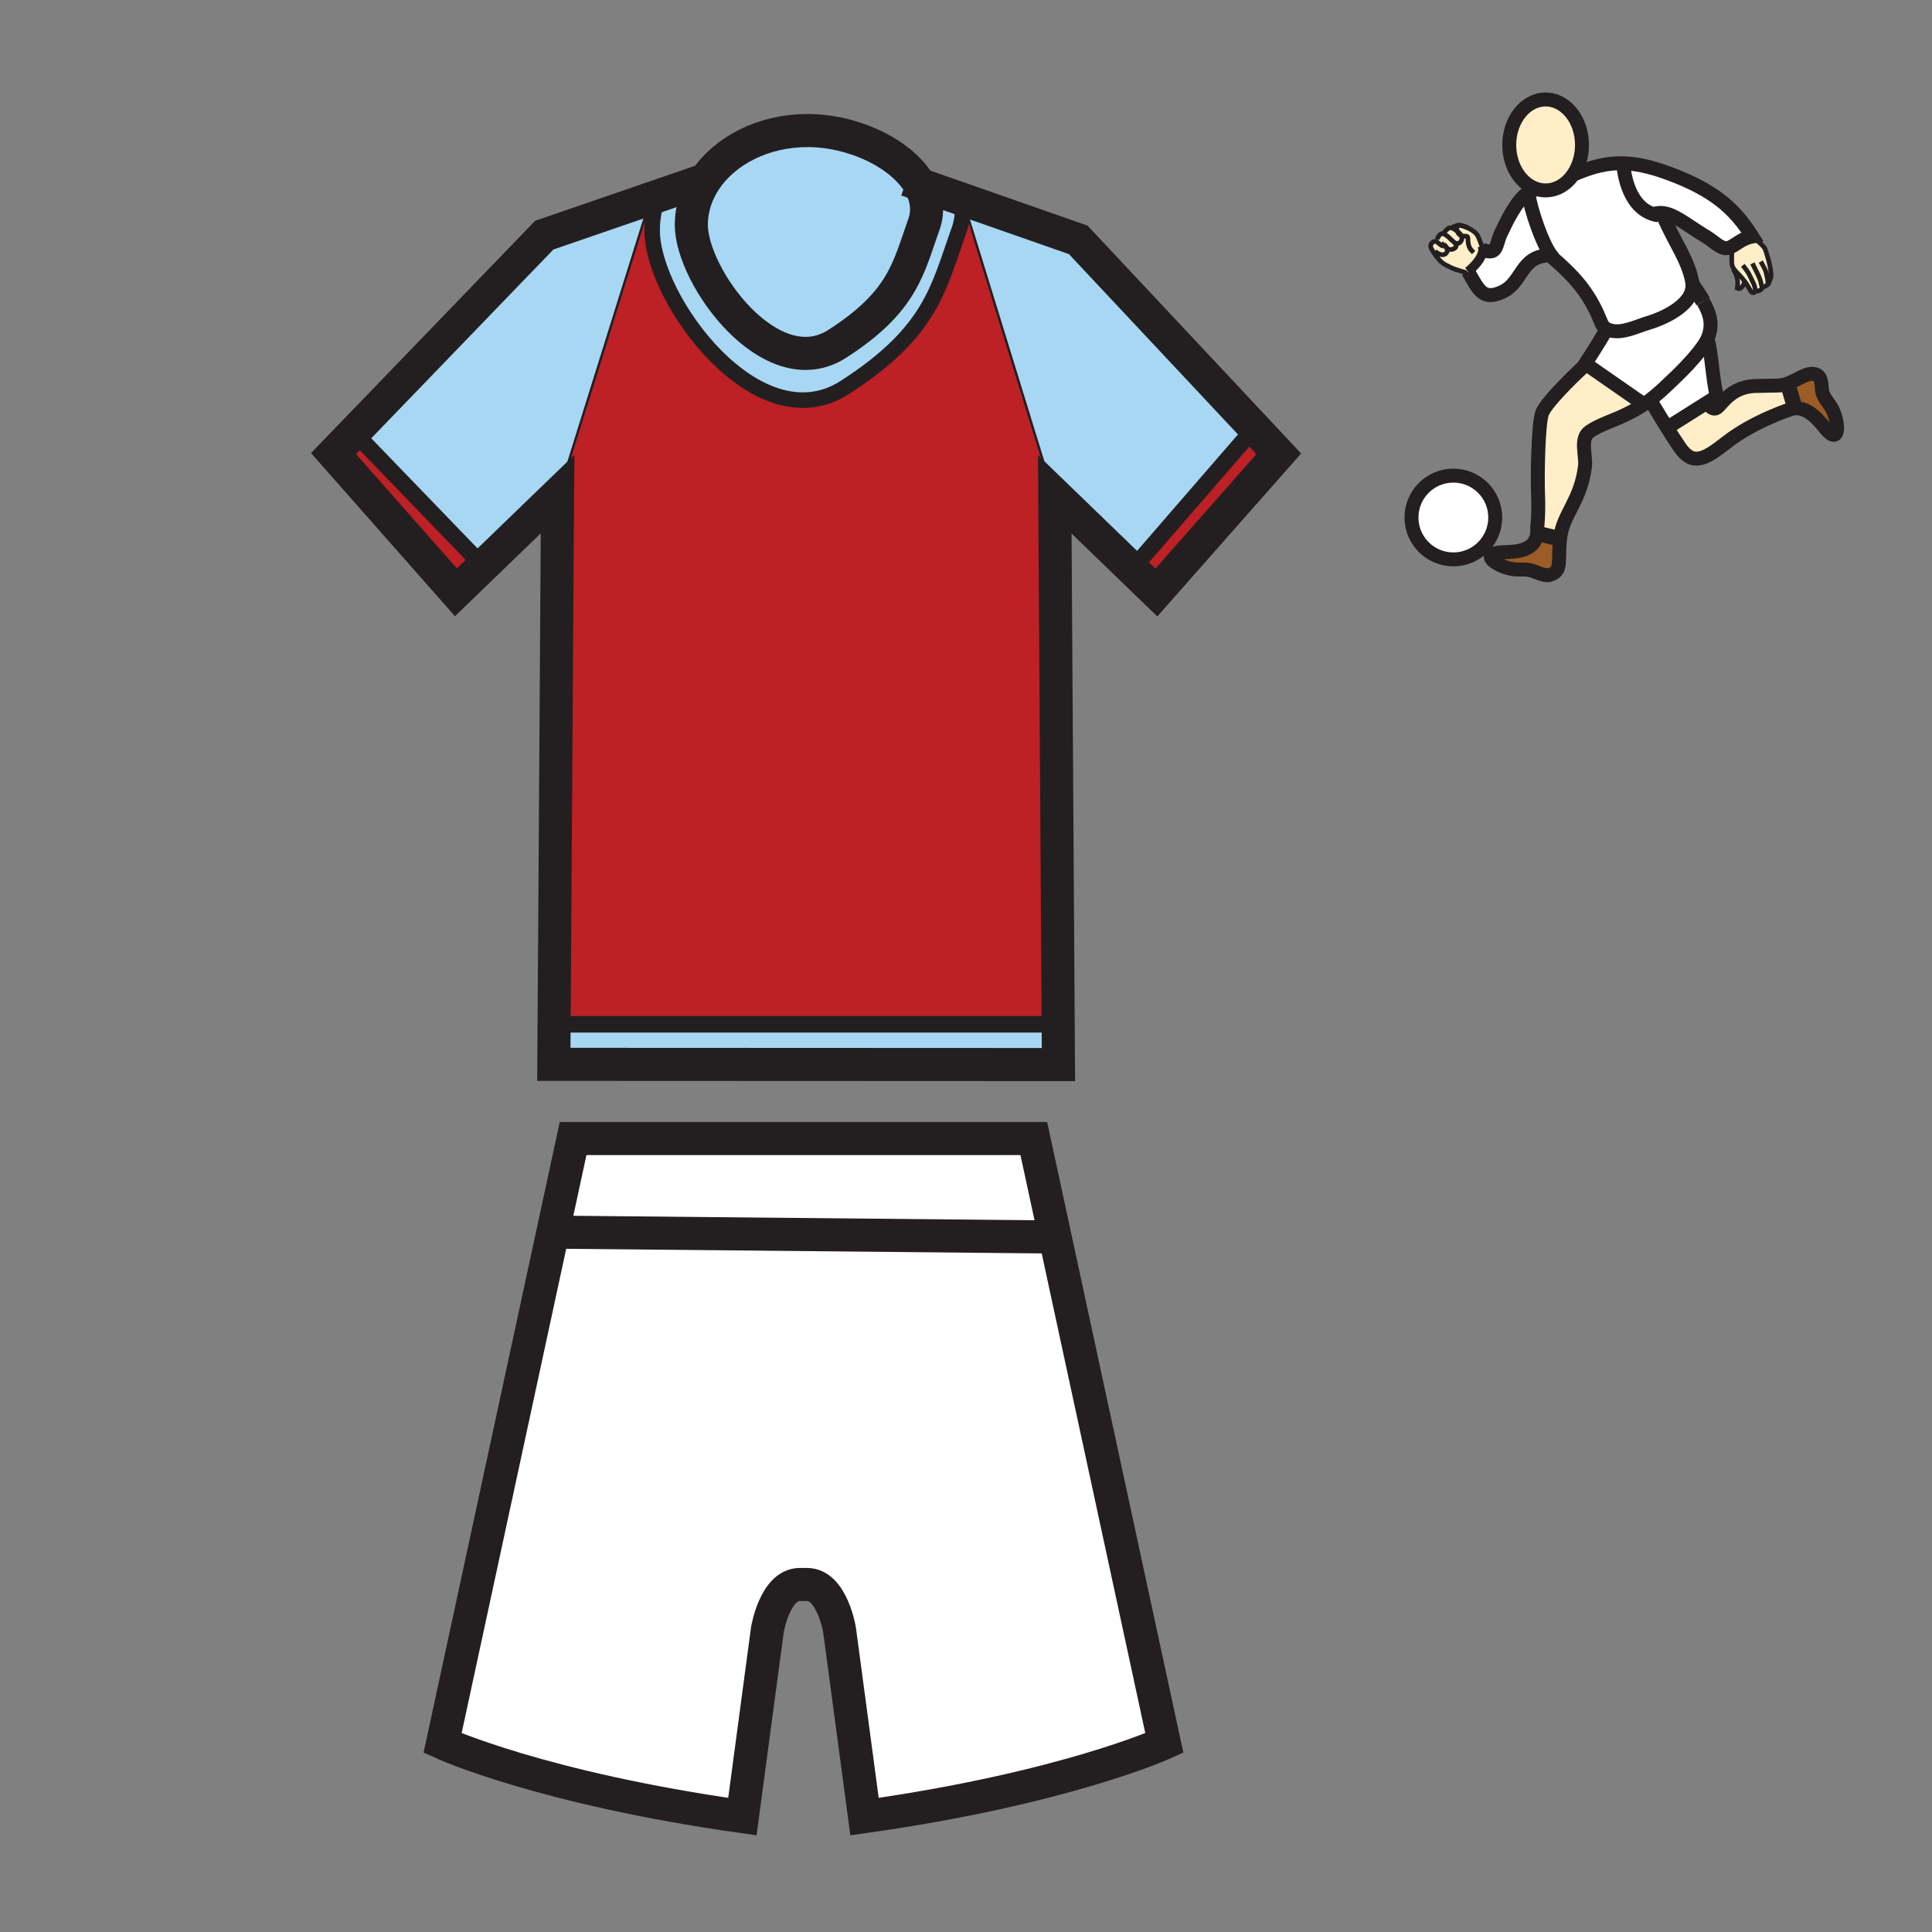 <?xml version="1.0" encoding="iso-8859-1"?>
<!-- Generator: Adobe Illustrator 12.0.1, SVG Export Plug-In . SVG Version: 6.00 Build 51448)  -->
<!DOCTYPE svg PUBLIC "-//W3C//DTD SVG 1.1//EN" "http://www.w3.org/Graphics/SVG/1.1/DTD/svg11.dtd">
<svg  version="1.1" id="Layer_1" xmlns="http://www.w3.org/2000/svg" xmlns:xlink="http://www.w3.org/1999/xlink" width="850.394" height="850.394"
	 viewBox="0 0 850.394 850.394" style="overflow:visible;enable-background:new 0 0 850.394 850.394;" xml:space="preserve">
<rect x="0" y="0" width="850.394" height="850.394" fill="#808080" stroke="none"/>
<g id="XMLID_1_">
	<g>
		<polygon style="fill:#BD2025;" points="552.199,188.365 562.87,199.753 508.988,260.8 498.266,250.442 499.565,249.101 		"/>
		<path style="fill:#A8D7F4;" d="M552.199,188.365l-52.634,60.736l-1.3,1.341l-33.997-32.864l0.01,2.132L424.687,91.021l-1.03,0.052
			c-0.052-1.165-0.198-2.319-0.416-3.463l51.365,17.971L552.199,188.365z"/>
		<path style="fill:#FFFFFF;" d="M464.3,543.99l48.203,223.224c0,0-43.555,19.926-131.975,32.385l-11.003-82.242
			c0,0-3.297-19.926-14.29-19.926h-3.172c-10.993,0-14.29,19.926-14.29,19.926l-11.003,82.242
			c-88.43-12.459-131.964-32.385-131.964-32.385l48.744-225.771l4.337,0.936l214.238,2.08L464.3,543.99z"/>
		<polygon style="fill:#A8D7F4;" points="465.776,450.849 465.891,468.58 243.78,468.486 243.894,450.858 464.206,450.858 		"/>
		<path style="fill:#BD2025;" d="M464.278,219.71l1.498,231.138l-1.57,0.01H243.894l1.508-232.084l39.925-127.753l2.797,0.624
			c-0.707,3.193-1.082,6.479-1.082,9.838c0,30.264,46.425,93.734,84.77,69.087c38.428-24.7,41.173-43.909,50.263-69.087
			c1.269-3.515,1.757-7.009,1.581-10.41l1.03-0.052L464.278,219.71z"/>
		<polygon style="fill:#FFFFFF;" points="464.3,543.99 462.126,544.458 247.888,542.378 243.551,541.442 252.256,501.152 
			455.044,501.152 		"/>
		<path style="fill:#A8D7F4;" d="M423.657,91.074c0.177,3.401-0.312,6.895-1.581,10.41c-9.09,25.178-11.835,44.387-50.263,69.087
			c-38.344,24.647-84.77-38.823-84.77-69.087c0-3.359,0.375-6.646,1.082-9.838c0.406-1.83,0.936-3.629,1.56-5.387l20.852-7.176
			c-3.983,5.907-6.24,12.688-6.24,19.895c0,22.942,35.172,71.042,64.23,52.364c29.12-18.72,31.2-33.28,38.084-52.364
			c2.257-6.24,1.29-12.334-1.914-17.856l18.543,6.489C423.459,88.754,423.604,89.909,423.657,91.074z"/>
		<path style="fill:#A8D7F4;" d="M310.537,79.083c8.684-12.875,25.532-21.622,44.907-21.622c20.092,0,41.402,10.078,49.254,23.66
			c3.203,5.522,4.17,11.617,1.914,17.856c-6.885,19.084-8.965,33.644-38.084,52.364c-29.058,18.678-64.23-29.421-64.23-52.364
			C304.297,91.771,306.554,84.99,310.537,79.083z"/>
		<path style="fill:#A8D7F4;" d="M239.568,103.501l50.117-17.243c-0.624,1.758-1.154,3.557-1.56,5.387l-2.797-0.624l-39.925,127.753
			l0.01-1.279l-32.77,31.657l-56.274-58.292l-0.562-0.541L239.568,103.501z"/>
		<polygon style="fill:#BD2025;" points="156.369,190.861 212.643,249.152 200.683,260.707 146.801,199.649 155.807,190.32 		"/>
	</g>
	<g>
		<path style="fill:none;stroke:#231F20;stroke-width:14.56;" d="M404.698,81.121c3.203,5.522,4.17,11.617,1.914,17.856
			c-6.885,19.084-8.965,33.644-38.084,52.364c-29.058,18.678-64.23-29.421-64.23-52.364c0-7.207,2.257-13.988,6.24-19.895
			c8.684-12.875,25.532-21.622,44.907-21.622C375.536,57.461,396.846,67.539,404.698,81.121z"/>
		<polyline style="fill:none;stroke:#231F20;stroke-width:14.56;" points="399.124,79.166 404.698,81.121 423.241,87.61 
			474.605,105.582 552.199,188.365 562.87,199.753 508.988,260.8 498.266,250.442 464.269,217.578 464.278,219.71 465.776,450.849 
			465.891,468.58 243.78,468.486 243.894,450.858 245.402,218.774 245.413,217.495 212.643,249.152 200.683,260.707 
			146.801,199.649 155.807,190.32 239.568,103.501 289.685,86.258 310.537,79.083 310.547,79.083 		"/>
		<path style="fill:none;stroke:#231F20;stroke-width:14.56;" d="M243.551,541.442l8.705-40.29h202.788l9.256,42.838
			l48.203,223.224c0,0-43.555,19.926-131.975,32.385l-11.003-82.242c0,0-3.297-19.926-14.29-19.926h-3.172
			c-10.993,0-14.29,19.926-14.29,19.926l-11.003,82.242c-88.43-12.459-131.964-32.385-131.964-32.385L243.551,541.442z"/>
		<line style="fill:none;stroke:#231F20;stroke-width:14.56;" x1="247.888" y1="542.378" x2="462.126" y2="544.458"/>
		<path style="fill:none;stroke:#231F20;stroke-width:6.84;" d="M422.95,86.248c0.104,0.447,0.208,0.905,0.291,1.362
			c0.218,1.144,0.364,2.298,0.416,3.463c0.177,3.401-0.312,6.895-1.581,10.41c-9.09,25.178-11.835,44.387-50.263,69.087
			c-38.344,24.647-84.77-38.823-84.77-69.087c0-3.359,0.375-6.646,1.082-9.838c0.406-1.83,0.936-3.629,1.56-5.387
			c0.146-0.405,0.291-0.811,0.447-1.217"/>
		<polyline style="fill:none;stroke:#231F20;stroke-width:1.04;" points="243.728,224.141 245.402,218.774 285.328,91.021 		"/>
		<polyline style="fill:none;stroke:#231F20;stroke-width:1.04;" points="424.687,91.021 464.278,219.71 466.286,226.221 		"/>
		<polyline style="fill:none;stroke:#231F20;stroke-width:7.28;" points="243.728,450.858 243.894,450.858 464.206,450.858 		"/>
		<polyline style="fill:none;stroke:#231F20;stroke-width:7.28;" points="156.369,190.861 212.643,249.152 214.608,251.18 		"/>
		<polyline style="fill:none;stroke:#231F20;stroke-width:7.28;" points="499.565,249.101 552.199,188.365 553.646,186.701 		"/>
	</g>
</g>
<rect style="fill:none;" width="850.394" height="850.394"/>
<g id="XMLID_15_">
	<g>
		<path style="fill:#9C5C25;" d="M803.506,188.632c-2.989-3.623-7.532-9.431-13.706-8.885l-0.067-1.175l-2.708-9.133l-1.713-0.14
			c5.481-1.417,9.978-5.958,13.972-4.491c3.211,1.186,2.197,6.378,3.007,8.371c1.373,3.395,2.945,4.161,4.458,7.43
			C809.58,186.721,809.69,196.132,803.506,188.632z"/>
		<path style="fill:#FFEEC8;" d="M789.732,178.572l0.067,1.175c-0.274,0.026-0.553,0.061-0.836,0.114c0,0-16.7,5.186-29.258,15.053
			c-9.473,7.441-14.711,10.147-20.292,2.031c-1.794-2.606-3.769-5.677-5.624-8.646l17.715-11.161
			c0.616,1.102,2.272,3.588,4.143,2.384c2.366-1.522,6.428-9.975,18.434-9.642l8.184-0.175c1.049,0,2.063-0.152,3.047-0.406
			l1.713,0.14L789.732,178.572z"/>
		<path style="fill:#FFEEC8;" d="M775.551,126.019c0.046,0.307,0.09,1.058-0.447,1.473c-0.687,0.535-1.773,0.736-2.344,0.657
			l-0.134-0.035c-0.155,0.666-0.985,0.955-1.607,0.517c-0.584-0.409-1.184-2.253-3.117-4.856c-0.345-0.465-0.733-0.956-1.175-1.467
			c-1.235-1.432-2.639-2.67-3.512-3.897c-0.397-0.561-0.687-1.116-0.798-1.686c-0.462-2.329,0.1-4.167-0.248-8.172
			c2.354-1.215,4.76-3.597,9.092-4.467c1.455,1.303,4.739,3.722,5.622,5.399c0.181,0.354,2.755,7.979,2.693,11.853
			c-0.009,0.792-0.558,2.153-0.97,2.84c-0.015,0.374-0.152,0.903-0.742,1.271C776.999,125.973,776.023,126.633,775.551,126.019z"/>
		<path style="fill:#FFFFFF;" d="M762.169,108.553c-0.66,0.339-1.314,0.59-2.008,0.689c-2.693,0.386-6.226-3.24-8.269-4.479
			c-8.929-5.405-14.313-10.092-19.452-10.921c-1.575-0.257-3.127-0.149-4.748,0.412c-12.245-3.801-13.145-21.791-13.145-21.791
			l0.015-0.59c7.062,0.196,14.661,2.191,24.364,6.153c17.937,7.333,25.729,15.62,32.334,26.059
			C766.929,104.957,764.523,107.338,762.169,108.553z"/>
		<path style="fill:#FFEEC8;" d="M764.685,126.875c0.561-2.934-0.067-5.838-1.765-8.254l0.295-0.21
			c0.873,1.227,2.276,2.466,3.512,3.897c0.441,0.511,0.83,1.002,1.175,1.467C767.604,125.365,766.364,127.714,764.685,126.875z"/>
		<path style="fill:#FFFFFF;" d="M751.505,177.138l-17.715,11.161c-3.921-6.276-7.311-12.093-7.311-12.093l-0.148-0.193
			c2.448-1.875,5.061-4.163,8.175-7.146l0.521-0.514c7.277-6.723,14.521-14.711,16.508-19.14c1.759,4.745,2.363,18.903,4.198,25.264
			L751.505,177.138z"/>
		<path style="fill:#FFFFFF;" d="M749.632,132.681c2.972,5.142,4.678,10.32,1.902,16.531c-1.987,4.429-9.23,12.417-16.508,19.14
			l-0.521,0.514c-3.114,2.983-5.727,5.271-8.175,7.146c-0.968,0.739-1.905,1.415-2.84,2.042l-0.149-0.225l-25.404-17.665
			l-0.132-0.094c0,0,6.495-9.954,9.146-14.839l0.245-0.418c0.559,0.304,1.242,0.549,2.095,0.745
			c5.157,1.175,11.337-1.966,15.918-3.331c8.009-2.387,19.979-8.257,19.76-16.841C746.578,127.877,748.247,130.273,749.632,132.681z
			"/>
		<path style="fill:#FFEEC8;" d="M723.342,177.83l0.149,0.225c-2.881,1.937-5.718,3.436-9.113,5.02
			c-4.634,2.162-10.562,4.046-14.632,6.843c-4.566,3.144-1.479,10.434-2.109,15.482c-1.861,14.883-9.473,20.8-10.825,30.781
			c-0.044,0.327-0.085,0.646-0.12,0.961l-0.467-0.046l-8.453-2.031l-1.2-0.155c0.11-0.83,0.134-1.744,0.063-2.755
			c0,0,0.707-5.955,0.368-14.071c-0.339-8.12,0-30.611,1.692-36.025c1.688-5.411,18.603-20.972,18.603-20.972l0.64-0.92
			L723.342,177.83z"/>
		<path style="fill:#FFEEC8;" d="M696.33,63.798c0,4.85-1.382,9.3-3.678,12.762c-2.937,4.427-7.369,7.246-12.33,7.246
			c-1.178,0-2.325-0.158-3.43-0.462c-7.196-1.96-12.581-9.969-12.581-19.546c0-11.05,7.167-20.011,16.011-20.011
			C689.163,43.787,696.33,52.748,696.33,63.798z"/>
		<path style="fill:#9C5C25;" d="M686.225,237.095l0.467,0.046c-1.136,9.768,1.163,14.357-4.64,15.915
			c-2.46,0.66-5.957-1.461-8.046-1.958c-3.562-0.856-5.102-0.018-8.64-0.693c-6.615-1.242-14.346-6.626-4.637-7.298
			c4.464-0.31,14.708,0.462,15.842-8.198l1.2,0.155L686.225,237.095z"/>
		<path style="fill:#FFFFFF;" d="M703.275,138.439c-5.288-11.634-11.795-18.033-21.083-26.044c0.138-0.003,0.277-0.003,0.418-0.003
			l0.107-0.082c-3.97-5.341-9.03-20.049-10.057-27.593c1.362-0.912,2.773-1.399,4.199-1.256l0.032-0.117
			c1.104,0.304,2.252,0.462,3.43,0.462c4.961,0,9.394-2.819,12.33-7.246l0.251,0.172c7.771-3.38,14.434-5.063,21.659-4.859
			l-0.015,0.59c0,0,0.899,17.989,13.145,21.791c1.621-0.561,3.173-0.669,4.748-0.412l-0.211,1.519
			c5.052,11.743,10.723,18.816,12.572,28.487c0.103,0.523,0.155,1.035,0.167,1.54c0.219,8.584-11.751,14.454-19.76,16.841
			c-4.581,1.364-10.761,4.505-15.918,3.331c-0.853-0.196-1.536-0.441-2.095-0.745C705.002,143.625,704.698,141.572,703.275,138.439z
			"/>
		<path style="fill:#FFFFFF;" d="M682.192,112.395c-12.835,0.126-11.886,11.728-20.7,15.982c-8.859,4.277-10.752-1.061-15.001-8.324
			c-0.102-0.175-0.207-0.354-0.313-0.532c2.394-1.911,6.294-5.864,6.536-9.358l0.477,0.009c6.139,2.063,4.999-2.302,7.515-7.591
			c1.925-4.049,6.568-14.264,11.955-17.863c1.026,7.544,6.087,22.252,10.057,27.593l-0.107,0.082
			C682.47,112.392,682.33,112.392,682.192,112.395z"/>
		<path style="fill:#FFFFFF;" d="M639.719,209.353c10.177,0,18.431,8.257,18.431,18.437c0,10.182-8.254,18.436-18.431,18.436
			c-10.185,0-18.436-8.254-18.436-18.436C621.283,217.609,629.534,209.353,639.719,209.353z"/>
		<path style="fill:#FFEEC8;" d="M637.235,100.717c0.889-0.792,1.85-0.359,2.066-0.242l0.006-0.015
			c0.47,0.208,1.326,0.666,2.139,1.292c0.236,0.695,0.628,1.277,1.188,1.697c0.185,0.137,0.38,0.237,0.579,0.307
			c0.003,0,0.003,0,0.003,0c0.298,0.622,0.377,1.3,0.078,1.995c-0.87,2.019-2.547,1.397-3.062,1.038
			c-0.126-0.129-0.263-0.246-0.4-0.345c-1.222-0.877-2.191-2.358-3.559-3.021c-0.239-0.117-0.395-0.245-0.485-0.388
			C635.363,102.368,636.415,101.465,637.235,100.717z"/>
		<path style="fill:#FFEEC8;" d="M631.582,106.248c0.006,0,0.015,0,0.021,0c1.239,0.017,1.107,0.821,3.723,2.27l0.666-0.073
			c0.307,0.292,0.59,0.549,0.87,0.76c0.456,1.066,0.114,2.063-0.82,2.647c-1.481,0.935-3.775-0.643-4.441-1.326l-0.851,0.172
			c-0.414-0.652-0.809-1.353-0.979-1.87C629.438,107.823,630.39,106.248,631.582,106.248z"/>
		<path style="fill:#FFEEC8;" d="M631.603,106.248c-0.006,0-0.015,0-0.021,0l1.025-0.821c0.103-0.651,0.678-1.776,1.49-2.352
			c0.59-0.426,1.338-0.196,1.691-0.041c0.091,0.143,0.246,0.271,0.485,0.388c1.367,0.664,2.337,2.145,3.559,3.021
			c0.138,0.099,0.274,0.216,0.4,0.345c0.777,0.797,1.178,2.083-0.4,2.734c-1.326,0.541-2.133,0.322-2.972-0.318
			c-0.28-0.21-0.563-0.467-0.87-0.76l-0.666,0.073C632.71,107.069,632.842,106.265,631.603,106.248z"/>
		<path style="fill:#FFEEC8;" d="M636.178,116.523c-1.881-0.996-3.324-2.822-4.534-4.502c-0.242-0.339-0.572-0.818-0.895-1.323
			l0.851-0.172c0.666,0.684,2.96,2.261,4.441,1.326c0.935-0.584,1.276-1.581,0.82-2.647c0.839,0.64,1.646,0.859,2.972,0.318
			c1.578-0.651,1.178-1.937,0.4-2.734c0.515,0.359,2.191,0.981,3.062-1.038c0.299-0.695,0.22-1.373-0.078-1.995c0,0,0,0-0.003,0
			c-0.359-0.763-1.046-1.449-1.768-2.004c-0.205-0.579-0.299-1.236-0.299-1.946c0-0.664,1.242-0.678,2.548-0.397
			c3.702,1.195,5.42,2.764,5.724,3.065c1.689,1.642,1.765,3.649,2.957,5.873l0.073-0.029c0.23,0.59,0.31,1.212,0.266,1.847
			c-0.242,3.494-4.143,7.447-6.536,9.358c0.105,0.178,0.211,0.356,0.313,0.532l-0.896,0.055
			C640.687,118.54,640.695,118.902,636.178,116.523z"/>
	</g>
	<g>
		<path style="fill:none;stroke:#231F20;stroke-width:6.136;" d="M676.893,83.344c-7.196-1.96-12.581-9.969-12.581-19.546
			c0-11.05,7.167-20.011,16.011-20.011c8.841,0,16.008,8.961,16.008,20.011c0,4.85-1.382,9.3-3.678,12.762
			c-2.937,4.427-7.369,7.246-12.33,7.246C679.145,83.806,677.997,83.648,676.893,83.344z"/>
		<path style="fill:none;stroke:#231F20;stroke-width:6.136;" d="M676.86,83.461c-1.426-0.143-2.837,0.345-4.199,1.256
			c-5.387,3.6-10.03,13.814-11.955,17.863c-2.516,5.289-1.376,9.653-7.515,7.591"/>
		<path style="fill:none;stroke:#231F20;stroke-width:6.136;" d="M646.179,119.521c0.105,0.178,0.211,0.356,0.313,0.532
			c4.249,7.263,6.142,12.601,15.001,8.324c8.814-4.254,7.865-15.856,20.7-15.982c0.138-0.003,0.277-0.003,0.418-0.003"/>
		<path style="fill:none;stroke:#231F20;stroke-width:6.136;" d="M680.74,111.147c0.491,0.421,0.976,0.836,1.452,1.248
			c9.288,8.012,15.795,14.41,21.083,26.044c1.423,3.132,1.727,5.186,3.921,6.375c0.559,0.304,1.242,0.549,2.095,0.745
			c5.157,1.175,11.337-1.966,15.918-3.331c8.009-2.387,19.979-8.257,19.76-16.841c-0.012-0.505-0.064-1.017-0.167-1.54
			c-1.85-9.671-7.521-16.744-12.572-28.487"/>
		<path style="fill:none;stroke:#231F20;stroke-width:6.136;" d="M692.903,76.732c7.771-3.38,14.434-5.063,21.659-4.859
			c7.062,0.196,14.661,2.191,24.364,6.153c17.937,7.333,25.729,15.62,32.334,26.059c-4.332,0.871-6.737,3.252-9.092,4.467
			c-0.66,0.339-1.314,0.59-2.008,0.689c-2.693,0.386-6.226-3.24-8.269-4.479c-8.929-5.405-14.313-10.092-19.452-10.921
			c-1.575-0.257-3.127-0.149-4.748,0.412c-0.43,0.146-0.862,0.324-1.303,0.538"/>
		<path style="fill:none;stroke:#231F20;stroke-width:6.765;" d="M749.632,132.681c-1.385-2.407-3.054-4.803-4.663-7.292
			c-0.003-0.003-0.006-0.009-0.009-0.012"/>
		<path style="fill:none;stroke:#231F20;stroke-width:6.136;" d="M697.298,161.086c0,0-16.914,15.561-18.603,20.972
			c-1.692,5.414-2.031,27.905-1.692,36.025c0.339,8.116-0.368,14.071-0.368,14.071c0.07,1.011,0.047,1.925-0.063,2.755
			c-1.134,8.66-11.378,7.889-15.842,8.198c-9.709,0.672-1.979,6.057,4.637,7.298c3.538,0.675,5.078-0.164,8.64,0.693
			c2.089,0.497,5.586,2.618,8.046,1.958c5.803-1.558,3.504-6.147,4.64-15.915c0.035-0.315,0.076-0.634,0.12-0.961
			c1.353-9.981,8.964-15.897,10.825-30.781c0.631-5.048-2.457-12.338,2.109-15.482c4.07-2.796,9.998-4.681,14.632-6.843
			c3.396-1.583,6.232-3.083,9.113-5.02c0.935-0.628,1.872-1.303,2.84-2.042c2.448-1.875,5.061-4.163,8.175-7.146l0.521-0.514
			c7.277-6.723,14.521-14.711,16.508-19.14c2.775-6.211,1.069-11.389-1.902-16.531"/>
		<path style="fill:none;stroke:#231F20;stroke-width:6.136;" d="M751.534,149.212c1.759,4.745,2.363,18.903,4.198,25.264
			l-4.228,2.662l-17.715,11.161l-0.298,0.187"/>
		<path style="fill:none;stroke:#231F20;stroke-width:6.136;" d="M672.606,84.303c0.018,0.137,0.035,0.274,0.055,0.415
			c1.026,7.544,6.087,22.252,10.057,27.593c0.573,0.774,1.122,1.353,1.637,1.683"/>
		<path style="fill:none;stroke:#231F20;stroke-width:2.045;" d="M643.217,103.756c0.298,0.622,0.377,1.3,0.078,1.995
			c-0.87,2.019-2.547,1.397-3.062,1.038c-0.023-0.015-0.047-0.032-0.064-0.047"/>
		<path style="fill:none;stroke:#231F20;stroke-width:2.045;" d="M652.376,108.346c-1.192-2.224-1.268-4.231-2.957-5.873
			c-0.304-0.301-2.021-1.87-5.724-3.065c-0.251-0.082-0.514-0.161-0.786-0.24c-1.355-0.383-4.295,0.991-3.602,1.292
			c0.47,0.208,1.326,0.666,2.139,1.292c0.722,0.555,1.408,1.242,1.768,2.004"/>
		<path style="fill:none;stroke:#231F20;stroke-width:2.045;" d="M639.348,100.501c0,0-0.015-0.009-0.046-0.026
			c-0.217-0.117-1.178-0.549-2.066,0.242c-0.82,0.748-1.872,1.651-1.446,2.317c0.091,0.143,0.246,0.271,0.485,0.388
			c1.367,0.664,2.337,2.145,3.559,3.021c0.138,0.099,0.274,0.216,0.4,0.345c0.777,0.797,1.178,2.083-0.4,2.734
			c-1.326,0.541-2.133,0.322-2.972-0.318c-0.28-0.21-0.563-0.467-0.87-0.76c-0.456-0.435-0.968-0.94-1.599-1.481"/>
		<path style="fill:none;stroke:#231F20;stroke-width:2.045;" d="M635.994,103.133c0,0-0.076-0.044-0.205-0.099
			c-0.354-0.155-1.102-0.386-1.691,0.041c-0.813,0.576-1.388,1.701-1.49,2.352"/>
		<path style="fill:none;stroke:#231F20;stroke-width:2.045;" d="M645.595,120.108c-4.908-1.569-4.899-1.207-9.417-3.585
			c-1.881-0.996-3.324-2.822-4.534-4.502c-0.242-0.339-0.572-0.818-0.895-1.323c-0.414-0.652-0.809-1.353-0.979-1.87
			c-0.333-1.005,0.619-2.58,1.812-2.58c0.006,0,0.015,0,0.021,0c1.239,0.017,1.107,0.821,3.723,2.27"/>
		<path style="fill:none;stroke:#231F20;stroke-width:2.045;" d="M635.526,107.577c0.669,0.529,1.104,1.087,1.335,1.627
			c0.456,1.066,0.114,2.063-0.82,2.647c-1.481,0.935-3.775-0.643-4.441-1.326"/>
		<path style="fill:none;stroke:#231F20;stroke-width:2.045;stroke-miterlimit:10;" d="M771.261,104.086
			c1.455,1.303,4.739,3.722,5.622,5.399c0.181,0.354,2.755,7.979,2.693,11.853c-0.009,0.792-0.558,2.153-0.97,2.84
			c-0.225,0.376-0.409,0.552-0.438,0.318c-0.097-0.739,0.1-0.915-0.882-4.844c-0.296-1.189-2.273-4.514-2.273-4.514"/>
		<path style="fill:none;stroke:#231F20;stroke-width:2.045;stroke-miterlimit:10;" d="M775.551,126.016
			c-0.082-0.108-0.146-0.251-0.196-0.441c-0.365-1.47-0.383-2.375-1.785-5.151c-0.885-1.745-2.232-4.497-2.232-4.497"/>
		<path style="fill:none;stroke:#231F20;stroke-width:2.045;stroke-miterlimit:10;" d="M778.565,123.734
			c0,0,0.05,0.184,0.041,0.444c-0.015,0.374-0.152,0.903-0.742,1.271c-0.865,0.523-1.841,1.184-2.313,0.57"/>
		<path style="fill:none;stroke:#231F20;stroke-width:2.045;stroke-miterlimit:10;" d="M775.527,125.882
			c0,0,0.012,0.05,0.023,0.134c0,0,0,0,0,0.003c0.046,0.307,0.09,1.058-0.447,1.473c-0.687,0.535-1.773,0.736-2.344,0.657"/>
		<path style="fill:none;stroke:#231F20;stroke-width:2.045;stroke-miterlimit:10;" d="M762.099,107.802
			c0.026,0.26,0.053,0.508,0.07,0.751c0.348,4.005-0.214,5.843,0.248,8.172c0.111,0.57,0.4,1.125,0.798,1.686
			c0.873,1.227,2.276,2.466,3.512,3.897c0.441,0.511,0.83,1.002,1.175,1.467c1.934,2.603,2.533,4.447,3.117,4.856
			c0.622,0.438,1.452,0.149,1.607-0.517c0.038-0.158,0.038-0.336-0.012-0.529c-0.289-1.178,0.038-1.376-1.732-4.798
			c-0.564-1.087-0.959-2.632-3.778-5.989"/>
		<path style="fill:none;stroke:#231F20;stroke-width:4.09;stroke-miterlimit:10;" d="M646.179,119.521
			c2.394-1.911,6.294-5.864,6.536-9.358c0.044-0.634-0.035-1.256-0.266-1.847c-0.047-0.125-0.103-0.251-0.167-0.374"/>
		<path style="fill:none;stroke:#231F20;stroke-width:2.045;" d="M762.759,118.394c0.056,0.076,0.111,0.152,0.161,0.228
			c1.697,2.416,2.325,5.32,1.765,8.254c1.68,0.838,2.919-1.511,3.217-3.1c0.015-0.07,0.026-0.14,0.035-0.208"/>
		<path style="fill:none;stroke:#231F20;stroke-width:2.045;" d="M646.39,100.478c-0.518-0.421-1.628-0.842-2.694-1.069
			c-1.306-0.281-2.548-0.266-2.548,0.397c0,0.71,0.094,1.367,0.299,1.946c0.236,0.695,0.628,1.277,1.188,1.697
			c0.185,0.137,0.38,0.237,0.579,0.307c0.003,0,0.003,0,0.003,0c1.329,0.464,2.896-0.281,2.896,0.973
			c0,4.348,1.235,5.11,2.541,6.419"/>
		<path style="fill:none;stroke:#231F20;stroke-width:6.136;" d="M751.25,176.647c0,0,0.091,0.196,0.255,0.491
			c0.616,1.102,2.272,3.588,4.143,2.384c2.366-1.522,6.428-9.975,18.434-9.642l8.184-0.175c1.049,0,2.063-0.152,3.047-0.406
			c5.481-1.417,9.978-5.958,13.972-4.491c3.211,1.186,2.197,6.378,3.007,8.371c1.373,3.395,2.945,4.161,4.458,7.43
			c2.832,6.112,2.942,15.523-3.242,8.023c-2.989-3.623-7.532-9.431-13.706-8.885c-0.274,0.026-0.553,0.061-0.836,0.114
			c0,0-16.7,5.186-29.258,15.053c-9.473,7.441-14.711,10.147-20.292,2.031c-1.794-2.606-3.769-5.677-5.624-8.646
			c-3.921-6.276-7.311-12.093-7.311-12.093"/>
		<path style="fill:none;stroke:#231F20;stroke-width:6.136;" d="M723.342,177.83l-25.404-17.665l-0.132-0.094
			c0,0,6.495-9.954,9.146-14.839"/>
		<path style="fill:none;stroke:#231F20;stroke-width:6.136;" d="M714.548,72.464c0,0,0.899,17.989,13.145,21.791
			c0.763,0.236,1.566,0.417,2.419,0.538"/>
		<line style="fill:none;stroke:#231F20;stroke-width:6.765;" x1="677.771" y1="235.064" x2="686.225" y2="237.095"/>
		<line style="fill:none;stroke:#231F20;stroke-width:6.765;" x1="787.024" y1="169.439" x2="789.732" y2="178.572"/>
		<path style="fill:none;stroke:#231F20;stroke-width:6.136;" d="M658.149,227.789c0,10.182-8.254,18.436-18.431,18.436
			c-10.185,0-18.436-8.254-18.436-18.436c0-10.18,8.251-18.437,18.436-18.437C649.896,209.353,658.149,217.609,658.149,227.789z"/>
	</g>
</g>
</svg>
